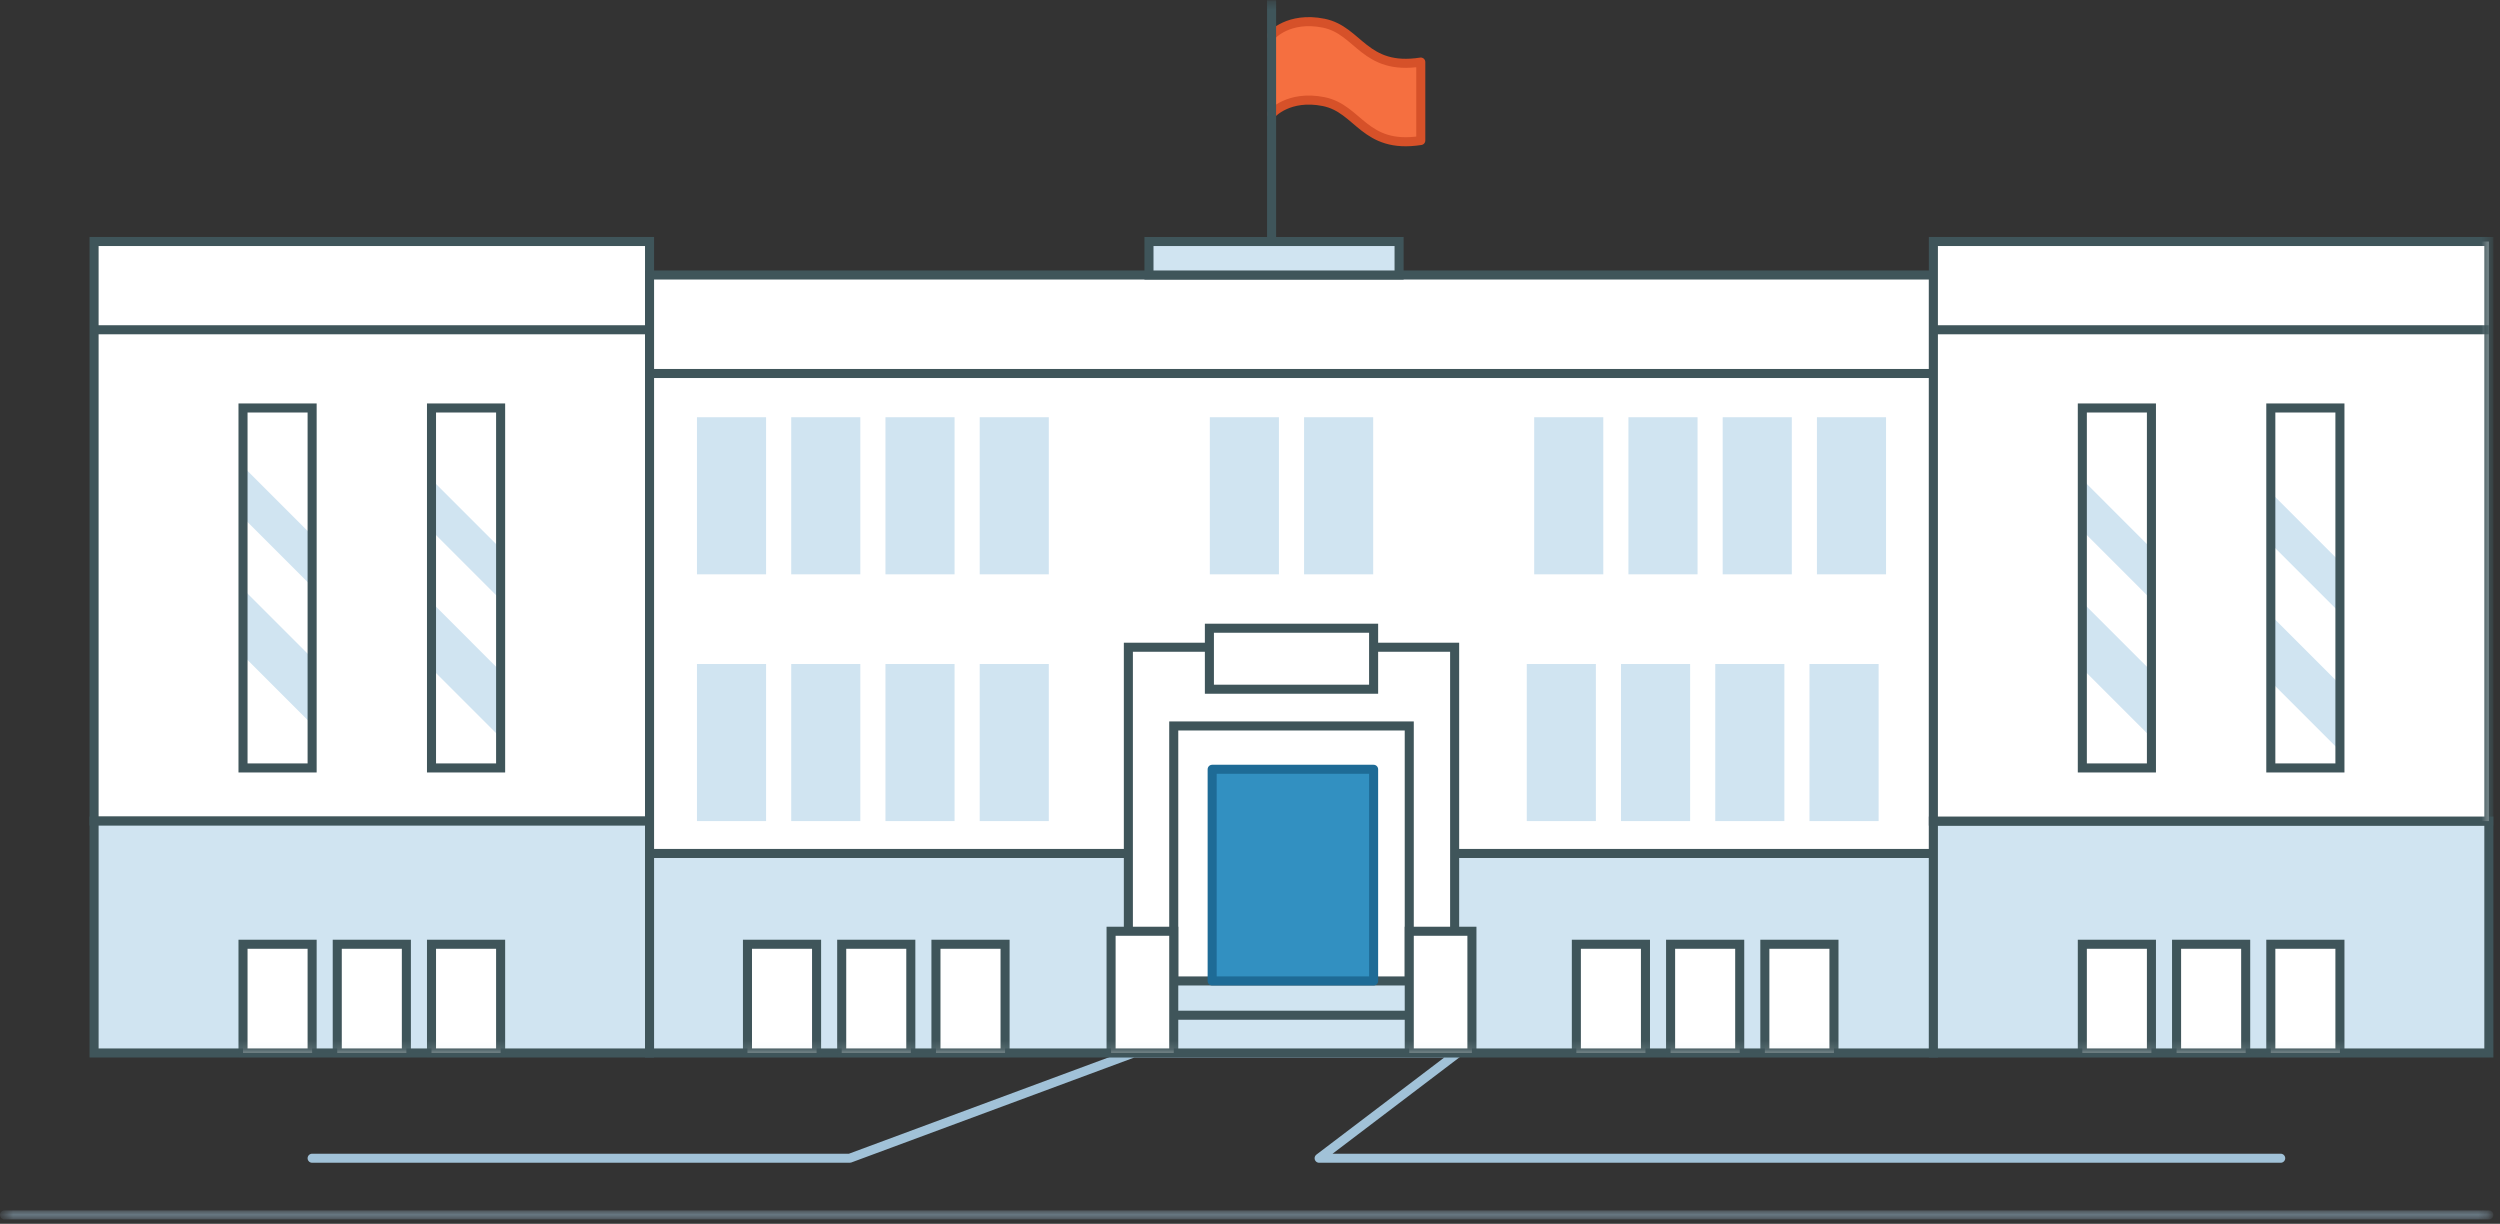 <?xml version="1.0" encoding="UTF-8"?>
<svg width="286px" height="140px" viewBox="0 0 286 140" version="1.1" xmlns="http://www.w3.org/2000/svg" xmlns:xlink="http://www.w3.org/1999/xlink">
    <rect x="0" y="0" width="286" height="140" fill="#333333" stroke="none"/>
    <!-- Generator: Sketch 52.2 (67145) - http://www.bohemiancoding.com/sketch -->
    <title>pilot-where</title>
    <desc>Created with Sketch.</desc>
    <defs>
        <polygon id="path-1" points="0.518 0.518 284.725 0.518 284.725 1.036 0.518 1.036"></polygon>
        <polygon id="path-3" points="0 0.46 274.636 0.46 274.636 120.884 0 120.884"></polygon>
    </defs>
    <g id="Symbols" stroke="none" stroke-width="1" fill="none" fill-rule="evenodd">
        <g id="illustrations/pilot/where" transform="translate(0, -20)">
            <g id="pilot-where" transform="translate(0, 19)">
                <g id="Group-3" transform="translate(0, 139.467)">
                    <mask id="mask-2" fill="white">
                        <use xlink:href="#path-1"></use>
                    </mask>
                    <g id="Clip-2"></g>
                    <polyline id="Stroke-1" stroke="#A1C2D8" stroke-width="1.036" stroke-linecap="round" stroke-linejoin="round" mask="url(#mask-2)" points="0.518 0.518 79.733 0.518 134.276 0.518 142.371 0.518 150.968 0.518 284.725 0.518"></polyline>
                </g>
                <polyline id="Stroke-4" stroke="#A1C2D8" stroke-width="1.036" stroke-linecap="round" stroke-linejoin="round" points="260.911 133.502 151.018 133.502 150.908 133.502 166.765 121.46 129.68 121.46 97.212 133.502 35.706 133.502"></polyline>
                <polygon id="Fill-5" fill="#FFFFFF" points="10.762 94.932 74.308 94.932 74.308 28.628 10.762 28.628"></polygon>
                <polygon id="Stroke-6" stroke="#3F555A" stroke-width="1.036" points="10.762 94.932 74.308 94.932 74.308 28.628 10.762 28.628"></polygon>
                <polygon id="Fill-7" fill="#D0E4F1" points="35.707 62.258 27.8 54.351 27.8 60.2 35.707 68.107"></polygon>
                <polygon id="Fill-8" fill="#D0E4F1" points="27.8 68.388 27.8 75.983 35.706 83.891 35.706 76.295"></polygon>
                <polygon id="Fill-9" fill="#D0E4F1" points="57.27 63.758 49.364 55.85 49.364 61.699 57.27 69.607"></polygon>
                <polygon id="Fill-10" fill="#D0E4F1" points="49.363 69.887 49.363 77.483 57.27 85.39 57.27 77.795"></polygon>
                <polygon id="Fill-11" fill="#D0E4F1" points="10.762 121.461 74.308 121.461 74.308 94.933 10.762 94.933"></polygon>
                <polygon id="Stroke-12" stroke="#3F555A" stroke-width="1.036" points="10.762 121.461 74.308 121.461 74.308 94.933 10.762 94.933"></polygon>
                <polygon id="Fill-13" fill="#D0E4F1" points="74.308 121.461 221.187 121.461 221.187 98.636 74.308 98.636"></polygon>
                <polygon id="Stroke-14" stroke="#3F555A" stroke-width="1.036" points="74.308 121.461 221.187 121.461 221.187 98.636 74.308 98.636"></polygon>
                <polygon id="Fill-15" fill="#FFFFFF" points="74.308 98.636 221.187 98.636 221.187 32.46 74.308 32.46"></polygon>
                <polygon id="Stroke-16" stroke="#3F555A" stroke-width="1.036" points="74.308 98.636 221.187 98.636 221.187 32.46 74.308 32.46"></polygon>
                <polygon id="Fill-17" fill="#D0E4F1" points="221.179 121.461 284.725 121.461 284.725 94.933 221.179 94.933"></polygon>
                <polygon id="Stroke-18" stroke="#3F555A" stroke-width="1.036" points="221.179 121.461 284.725 121.461 284.725 94.933 221.179 94.933"></polygon>
                <polygon id="Fill-20" fill="#FFFFFF" points="221.179 94.932 284.725 94.932 284.725 28.628 221.179 28.628"></polygon>
                <g id="Group-106" transform="translate(10.364, 0.576)">
                    <mask id="mask-4" fill="white">
                        <use xlink:href="#path-3"></use>
                    </mask>
                    <g id="Clip-22"></g>
                    <polygon id="Stroke-21" stroke="#3F555A" stroke-width="1.036" mask="url(#mask-4)" points="210.815 94.355 274.362 94.355 274.362 28.052 210.815 28.052"></polygon>
                    <g id="Group-25" mask="url(#mask-4)">
                        <g transform="translate(134.727, 2.073)">
                            <path d="M0.377,11.392 C0.377,11.392 2.317,9.167 6.343,9.976 C10.371,10.785 10.977,15.436 17.447,14.424 L17.447,5.452 C10.977,6.463 10.371,1.812 6.343,1.004 C2.317,0.195 0.377,2.419 0.377,2.419" id="Fill-23" stroke="none" fill="#F56F40" fill-rule="evenodd"></path>
                            <path d="M0.377,11.392 C0.377,11.392 2.317,9.167 6.343,9.976 C10.371,10.785 10.977,15.436 17.447,14.424 L17.447,5.452 C10.977,6.463 10.371,1.812 6.343,1.004 C2.317,0.195 0.377,2.419 0.377,2.419" id="Stroke-24" stroke="#D65129" stroke-width="1.036" fill="none" stroke-linecap="round" stroke-linejoin="round"></path>
                        </g>
                    </g>
                    <g id="Group-28" mask="url(#mask-4)">
                        <g transform="translate(210.382, 37.314)">
                            <path d="M0.434,0.835 L63.98,0.835" id="Fill-26" stroke="none" fill="#FFFFFF" fill-rule="evenodd"></path>
                            <path d="M0.434,0.835 L63.98,0.835" id="Stroke-27" stroke="#3F555A" stroke-width="1.036" fill="none"></path>
                        </g>
                    </g>
                    <g id="Group-31" mask="url(#mask-4)">
                        <g transform="translate(0, 37.314)">
                            <path d="M0.398,0.835 L63.945,0.835" id="Fill-29" stroke="none" fill="#FFFFFF" fill-rule="evenodd"></path>
                            <path d="M0.398,0.835 L63.945,0.835" id="Stroke-30" stroke="#3F555A" stroke-width="1.036" fill="none"></path>
                        </g>
                    </g>
                    <g id="Group-34" mask="url(#mask-4)">
                        <g transform="translate(118.145, 73.591)">
                            <polyline id="Fill-32" stroke="none" fill="#FFFFFF" fill-rule="evenodd" points="0.576 33.368 0.576 0.877 37.901 0.877 37.901 33.368"></polyline>
                            <polyline id="Stroke-33" stroke="#3F555A" stroke-width="1.036" fill="none" points="0.576 33.368 0.576 0.877 37.901 0.877 37.901 33.368"></polyline>
                        </g>
                    </g>
                    <polygon id="Fill-35" fill="#FFFFFF" mask="url(#mask-4)" points="123.912 112.645 150.855 112.645 150.855 83.474 123.912 83.474"></polygon>
                    <polygon id="Stroke-36" stroke="#3F555A" stroke-width="1.036" mask="url(#mask-4)" points="123.912 112.645 150.855 112.645 150.855 83.474 123.912 83.474"></polygon>
                    <polygon id="Fill-37" fill="#FFFFFF" mask="url(#mask-4)" points="127.991 79.271 146.777 79.271 146.777 72.293 127.991 72.293"></polygon>
                    <polygon id="Stroke-38" stroke="#3F555A" stroke-width="1.036" mask="url(#mask-4)" points="127.991 79.271 146.777 79.271 146.777 72.293 127.991 72.293"></polygon>
                    <polygon id="Fill-39" fill="#FFFFFF" mask="url(#mask-4)" points="150.855 120.884 158.024 120.884 158.024 106.96 150.855 106.96"></polygon>
                    <polygon id="Stroke-40" stroke="#3F555A" stroke-width="1.036" mask="url(#mask-4)" points="150.855 120.884 158.024 120.884 158.024 106.96 150.855 106.96"></polygon>
                    <polygon id="Fill-41" fill="#FFFFFF" mask="url(#mask-4)" points="116.744 120.884 123.913 120.884 123.913 106.96 116.744 106.96"></polygon>
                    <polygon id="Stroke-42" stroke="#3F555A" stroke-width="1.036" mask="url(#mask-4)" points="116.744 120.884 123.913 120.884 123.913 106.96 116.744 106.96"></polygon>
                    <g id="Group-45" mask="url(#mask-4)">
                        <g transform="translate(123.327, 116.088)">
                            <path d="M0.585,0.478 L27.528,0.478" id="Fill-43" stroke="none" fill="#FFFFFF" fill-rule="evenodd"></path>
                            <path d="M0.585,0.478 L27.528,0.478" id="Stroke-44" stroke="#3F555A" stroke-width="1.036" fill="none"></path>
                        </g>
                    </g>
                    <polygon id="Fill-46" fill="#3290C1" mask="url(#mask-4)" points="128.307 112.645 146.777 112.645 146.777 88.431 128.307 88.431"></polygon>
                    <polygon id="Stroke-47" stroke="#1E6B96" stroke-width="1.036" stroke-linecap="round" stroke-linejoin="round" mask="url(#mask-4)" points="128.307 112.645 146.777 112.645 146.777 88.431 128.307 88.431"></polygon>
                    <polygon id="Fill-48" fill="#D0E4F1" mask="url(#mask-4)" points="121.078 31.885 149.691 31.885 149.691 28.053 121.078 28.053"></polygon>
                    <polygon id="Stroke-49" stroke="#3F555A" stroke-width="1.036" mask="url(#mask-4)" points="121.078 31.885 149.691 31.885 149.691 28.053 121.078 28.053"></polygon>
                    <polygon id="Fill-50" fill="#FFFFFF" mask="url(#mask-4)" points="169.971 120.884 177.877 120.884 177.877 108.446 169.971 108.446"></polygon>
                    <polygon id="Stroke-51" stroke="#3F555A" stroke-width="1.036" mask="url(#mask-4)" points="169.971 120.884 177.877 120.884 177.877 108.446 169.971 108.446"></polygon>
                    <polygon id="Fill-52" fill="#FFFFFF" mask="url(#mask-4)" points="180.752 120.884 188.659 120.884 188.659 108.446 180.752 108.446"></polygon>
                    <polygon id="Stroke-53" stroke="#3F555A" stroke-width="1.036" mask="url(#mask-4)" points="180.752 120.884 188.659 120.884 188.659 108.446 180.752 108.446"></polygon>
                    <polygon id="Fill-54" fill="#FFFFFF" mask="url(#mask-4)" points="191.535 120.884 199.441 120.884 199.441 108.446 191.535 108.446"></polygon>
                    <polygon id="Stroke-55" stroke="#3F555A" stroke-width="1.036" mask="url(#mask-4)" points="191.535 120.884 199.441 120.884 199.441 108.446 191.535 108.446"></polygon>
                    <polygon id="Fill-56" fill="#FFFFFF" mask="url(#mask-4)" points="75.146 120.884 83.052 120.884 83.052 108.446 75.146 108.446"></polygon>
                    <polygon id="Stroke-57" stroke="#3F555A" stroke-width="1.036" mask="url(#mask-4)" points="75.146 120.884 83.052 120.884 83.052 108.446 75.146 108.446"></polygon>
                    <polygon id="Fill-58" fill="#FFFFFF" mask="url(#mask-4)" points="85.927 120.884 93.833 120.884 93.833 108.446 85.927 108.446"></polygon>
                    <polygon id="Stroke-59" stroke="#3F555A" stroke-width="1.036" mask="url(#mask-4)" points="85.927 120.884 93.833 120.884 93.833 108.446 85.927 108.446"></polygon>
                    <polygon id="Fill-60" fill="#FFFFFF" mask="url(#mask-4)" points="96.709 120.884 104.616 120.884 104.616 108.446 96.709 108.446"></polygon>
                    <polygon id="Stroke-61" stroke="#3F555A" stroke-width="1.036" mask="url(#mask-4)" points="96.709 120.884 104.616 120.884 104.616 108.446 96.709 108.446"></polygon>
                    <polygon id="Fill-62" fill="#FFFFFF" mask="url(#mask-4)" points="227.854 120.884 235.76 120.884 235.76 108.446 227.854 108.446"></polygon>
                    <polygon id="Stroke-63" stroke="#3F555A" stroke-width="1.036" mask="url(#mask-4)" points="227.854 120.884 235.76 120.884 235.76 108.446 227.854 108.446"></polygon>
                    <polygon id="Fill-64" fill="#FFFFFF" mask="url(#mask-4)" points="238.635 120.884 246.542 120.884 246.542 108.446 238.635 108.446"></polygon>
                    <polygon id="Stroke-65" stroke="#3F555A" stroke-width="1.036" mask="url(#mask-4)" points="238.635 120.884 246.542 120.884 246.542 108.446 238.635 108.446"></polygon>
                    <polygon id="Fill-66" fill="#FFFFFF" mask="url(#mask-4)" points="249.417 120.884 257.324 120.884 257.324 108.446 249.417 108.446"></polygon>
                    <polygon id="Stroke-67" stroke="#3F555A" stroke-width="1.036" mask="url(#mask-4)" points="249.417 120.884 257.324 120.884 257.324 108.446 249.417 108.446"></polygon>
                    <polygon id="Fill-68" fill="#D0E4F1" mask="url(#mask-4)" points="69.369 94.356 77.275 94.356 77.275 76.385 69.369 76.385"></polygon>
                    <polygon id="Fill-69" fill="#D0E4F1" mask="url(#mask-4)" points="80.15 94.356 88.057 94.356 88.057 76.385 80.15 76.385"></polygon>
                    <polygon id="Fill-70" fill="#D0E4F1" mask="url(#mask-4)" points="90.933 94.356 98.839 94.356 98.839 76.385 90.933 76.385"></polygon>
                    <polygon id="Fill-71" fill="#D0E4F1" mask="url(#mask-4)" points="101.714 94.356 109.62 94.356 109.62 76.385 101.714 76.385"></polygon>
                    <polygon id="Fill-72" fill="#D0E4F1" mask="url(#mask-4)" points="164.298 94.356 172.204 94.356 172.204 76.385 164.298 76.385"></polygon>
                    <polygon id="Fill-73" fill="#D0E4F1" mask="url(#mask-4)" points="175.079 94.356 182.986 94.356 182.986 76.385 175.079 76.385"></polygon>
                    <polygon id="Fill-74" fill="#D0E4F1" mask="url(#mask-4)" points="185.861 94.356 193.768 94.356 193.768 76.385 185.861 76.385"></polygon>
                    <polygon id="Fill-75" fill="#D0E4F1" mask="url(#mask-4)" points="196.643 94.356 204.549 94.356 204.549 76.385 196.643 76.385"></polygon>
                    <polygon id="Fill-76" fill="#D0E4F1" mask="url(#mask-4)" points="69.369 66.127 77.275 66.127 77.275 48.156 69.369 48.156"></polygon>
                    <polygon id="Fill-77" fill="#D0E4F1" mask="url(#mask-4)" points="80.15 66.127 88.057 66.127 88.057 48.156 80.15 48.156"></polygon>
                    <polygon id="Fill-78" fill="#D0E4F1" mask="url(#mask-4)" points="90.933 66.127 98.839 66.127 98.839 48.156 90.933 48.156"></polygon>
                    <polygon id="Fill-79" fill="#D0E4F1" mask="url(#mask-4)" points="101.714 66.127 109.62 66.127 109.62 48.156 101.714 48.156"></polygon>
                    <polygon id="Fill-80" fill="#D0E4F1" mask="url(#mask-4)" points="165.148 66.127 173.054 66.127 173.054 48.156 165.148 48.156"></polygon>
                    <polygon id="Fill-81" fill="#D0E4F1" mask="url(#mask-4)" points="175.929 66.127 183.835 66.127 183.835 48.156 175.929 48.156"></polygon>
                    <polygon id="Fill-82" fill="#D0E4F1" mask="url(#mask-4)" points="186.711 66.127 194.618 66.127 194.618 48.156 186.711 48.156"></polygon>
                    <polygon id="Fill-83" fill="#D0E4F1" mask="url(#mask-4)" points="197.493 66.127 205.399 66.127 205.399 48.156 197.493 48.156"></polygon>
                    <polygon id="Fill-84" fill="#D0E4F1" mask="url(#mask-4)" points="128.04 66.127 135.946 66.127 135.946 48.156 128.04 48.156"></polygon>
                    <polygon id="Fill-85" fill="#D0E4F1" mask="url(#mask-4)" points="138.822 66.127 146.728 66.127 146.728 48.156 138.822 48.156"></polygon>
                    <g id="Group-88" mask="url(#mask-4)">
                        <g transform="translate(63.218, 42.496)">
                            <path d="M0.726,0.656 L147.597,0.656" id="Fill-86" stroke="none" fill="#D0E4F1" fill-rule="evenodd"></path>
                            <path d="M0.726,0.656 L147.597,0.656" id="Stroke-87" stroke="#3F555A" stroke-width="1.036" fill="none"></path>
                        </g>
                    </g>
                    <polygon id="Fill-89" fill="#FFFFFF" mask="url(#mask-4)" points="17.437 120.884 25.343 120.884 25.343 108.446 17.437 108.446"></polygon>
                    <polygon id="Stroke-90" stroke="#3F555A" stroke-width="1.036" mask="url(#mask-4)" points="17.437 120.884 25.343 120.884 25.343 108.446 17.437 108.446"></polygon>
                    <polygon id="Fill-91" fill="#FFFFFF" mask="url(#mask-4)" points="28.218 120.884 36.125 120.884 36.125 108.446 28.218 108.446"></polygon>
                    <polygon id="Stroke-92" stroke="#3F555A" stroke-width="1.036" mask="url(#mask-4)" points="28.218 120.884 36.125 120.884 36.125 108.446 28.218 108.446"></polygon>
                    <polygon id="Fill-93" fill="#FFFFFF" mask="url(#mask-4)" points="39 120.884 46.907 120.884 46.907 108.446 39 108.446"></polygon>
                    <polygon id="Stroke-94" stroke="#3F555A" stroke-width="1.036" mask="url(#mask-4)" points="39 120.884 46.907 120.884 46.907 108.446 39 108.446"></polygon>
                    <polygon id="Stroke-95" stroke="#3F555A" stroke-width="1.036" mask="url(#mask-4)" points="17.437 88.277 25.343 88.277 25.343 47.097 17.437 47.097"></polygon>
                    <polygon id="Stroke-96" stroke="#3F555A" stroke-width="1.036" mask="url(#mask-4)" points="39 88.277 46.907 88.277 46.907 47.097 39 47.097"></polygon>
                    <g id="Group-99" mask="url(#mask-4)">
                        <g transform="translate(134.727, 0)">
                            <path d="M0.377,28.052 L0.377,0.461" id="Fill-97" stroke="none" fill="#FFFFFF" fill-rule="evenodd"></path>
                            <path d="M0.377,28.052 L0.377,0.461" id="Stroke-98" stroke="#3F555A" stroke-width="1.036" fill="none"></path>
                        </g>
                    </g>
                    <polygon id="Fill-100" fill="#D0E4F1" mask="url(#mask-4)" points="235.76 63.181 227.854 55.274 227.854 61.123 235.76 69.03"></polygon>
                    <polygon id="Fill-101" fill="#D0E4F1" mask="url(#mask-4)" points="227.853 69.311 227.853 76.906 235.76 84.814 235.76 77.218"></polygon>
                    <polygon id="Fill-102" fill="#D0E4F1" mask="url(#mask-4)" points="257.324 64.681 249.417 56.773 249.417 62.622 257.324 70.53"></polygon>
                    <polygon id="Fill-103" fill="#D0E4F1" mask="url(#mask-4)" points="249.417 70.81 249.417 78.406 257.323 86.313 257.323 78.718"></polygon>
                    <polygon id="Stroke-104" stroke="#3F555A" stroke-width="1.036" mask="url(#mask-4)" points="227.854 88.277 235.76 88.277 235.76 47.097 227.854 47.097"></polygon>
                    <polygon id="Stroke-105" stroke="#3F555A" stroke-width="1.036" mask="url(#mask-4)" points="249.417 88.277 257.324 88.277 257.324 47.097 249.417 47.097"></polygon>
                </g>
            </g>
        </g>
    </g>
</svg>